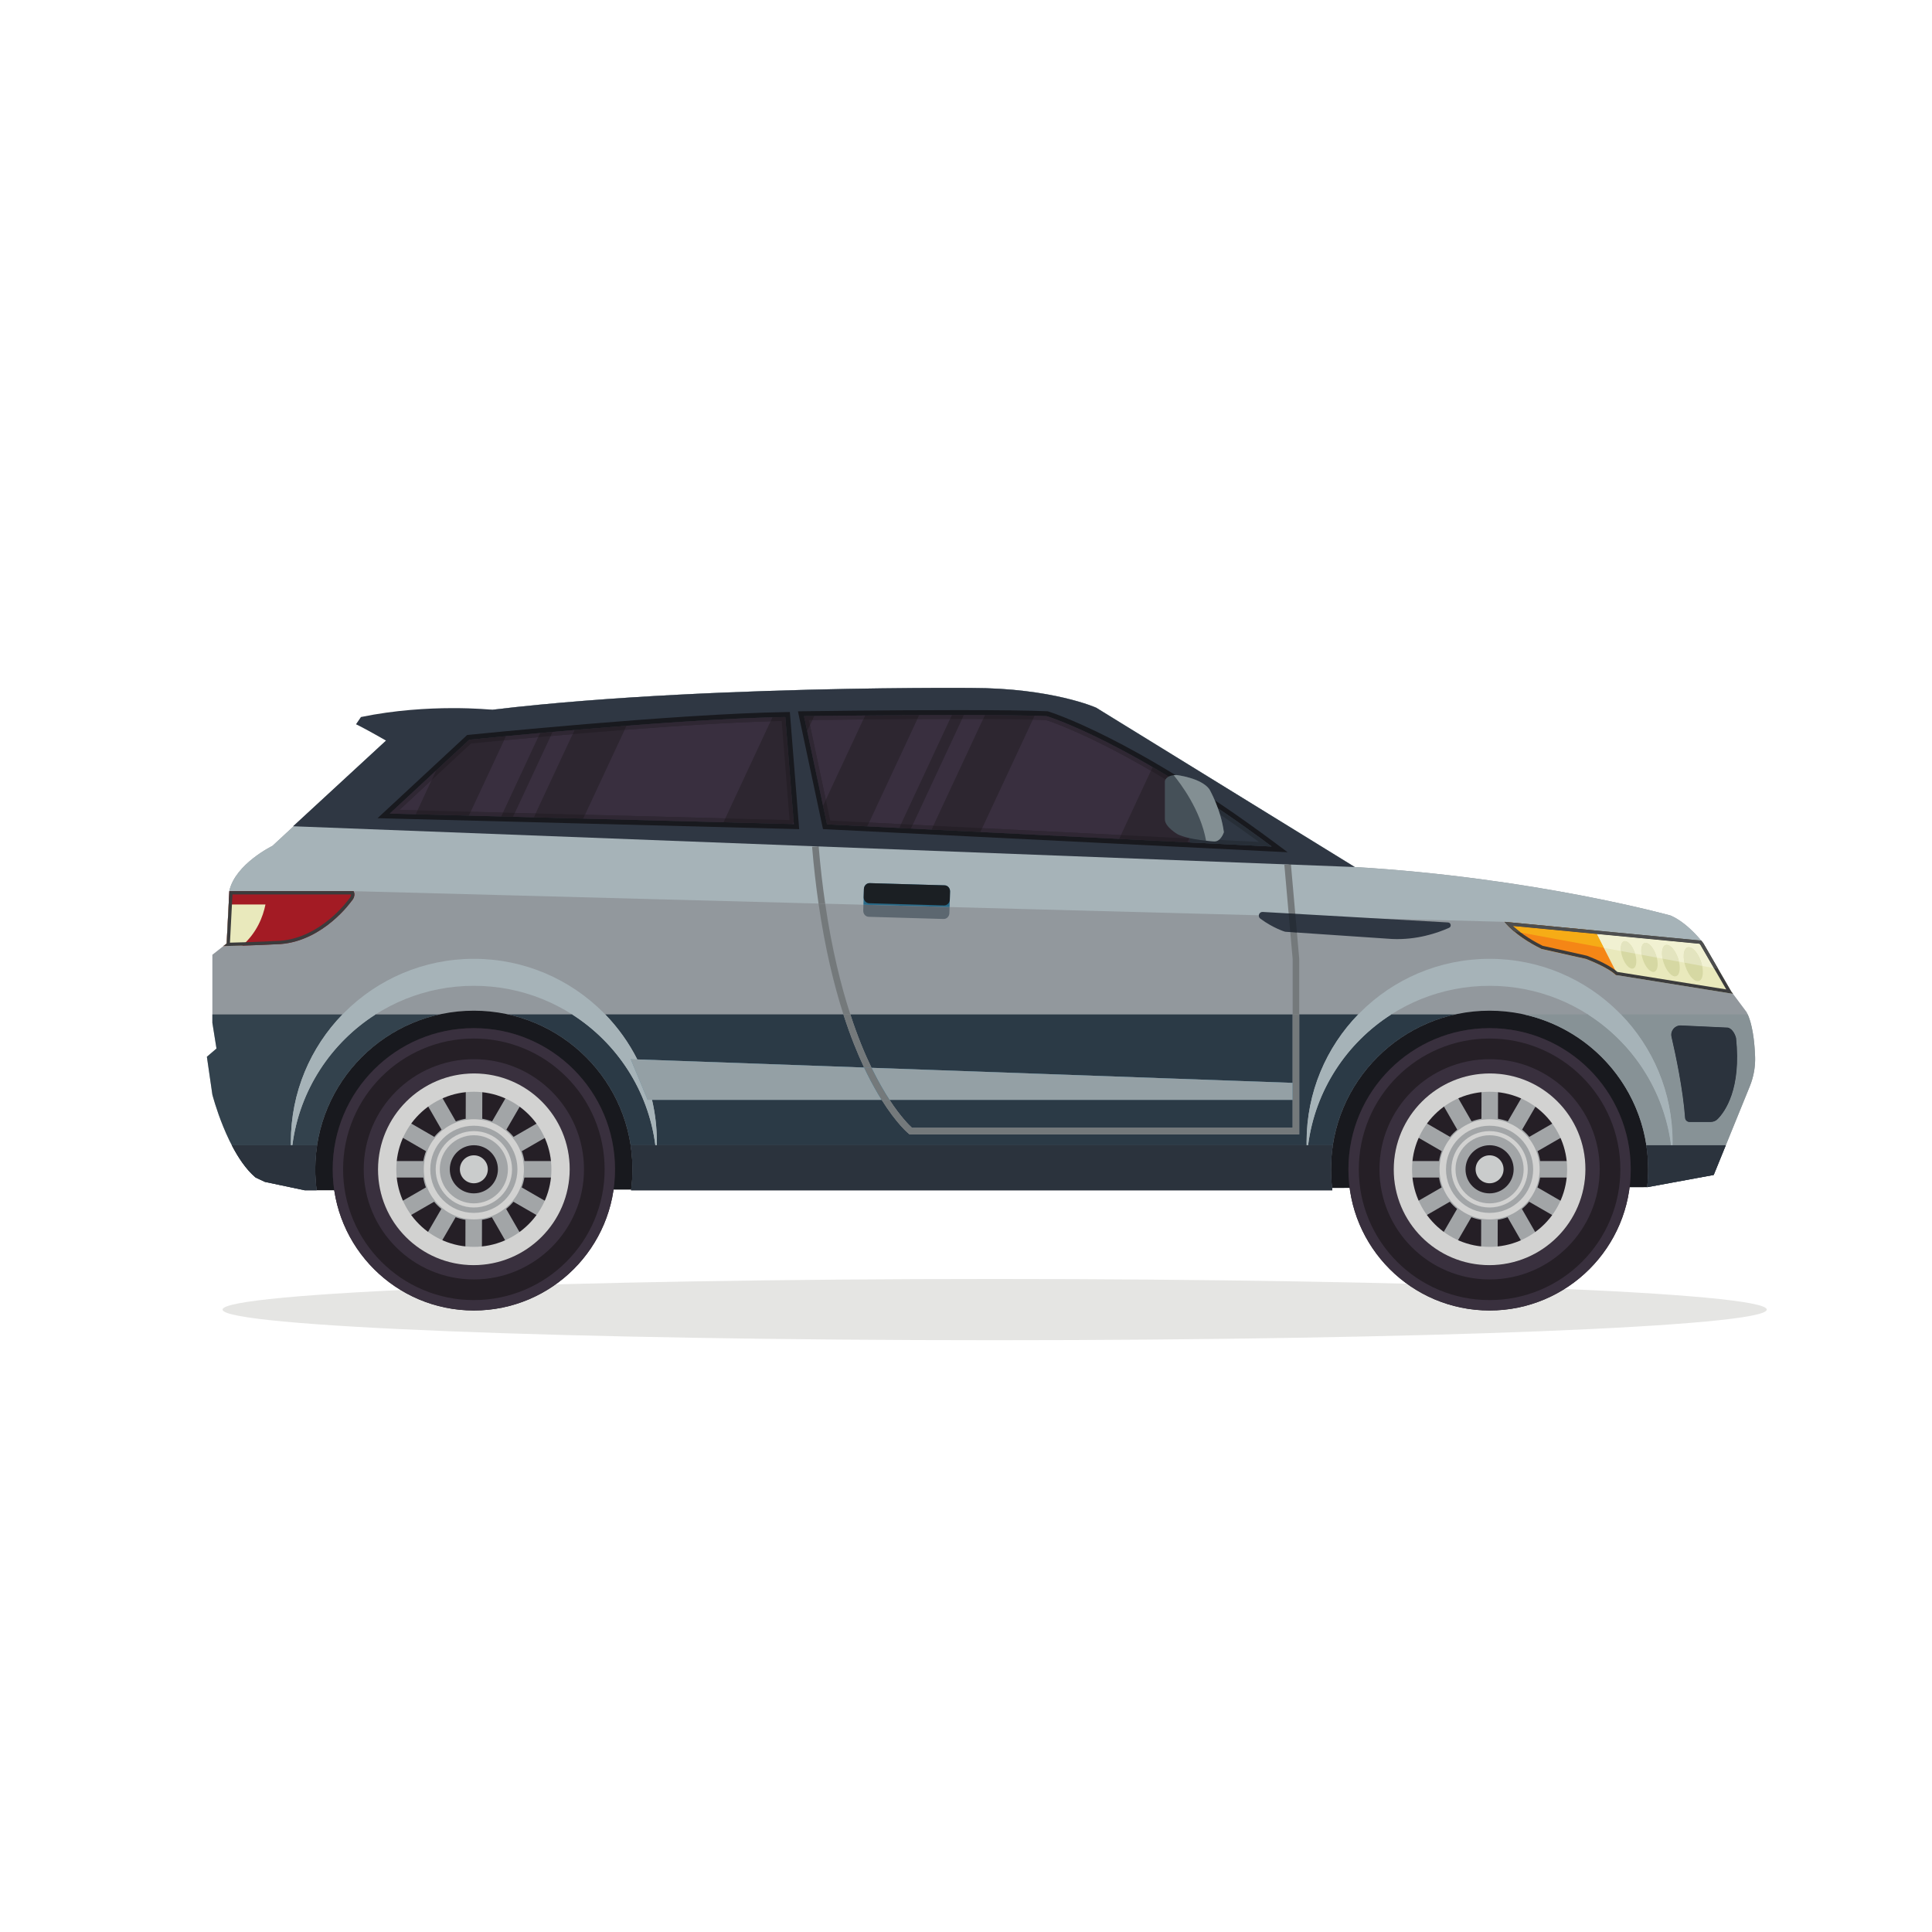 <?xml version="1.0" encoding="utf-8"?>
<svg viewBox="0 0 1066.667 1066.667" xmlns="http://www.w3.org/2000/svg">
  <defs>
    <clipPath clipPathUnits="userSpaceOnUse" id="clipPath88">
      <path d="m 3425.42,4587.68 -95.26,448.05 c 0,0 763.23,10.58 1005.46,0 0,0 349.29,-105.84 931.4,-539.78 l -1841.6,91.73" id="path86"/>
    </clipPath>
    <clipPath clipPathUnits="userSpaceOnUse" id="clipPath108">
      <path d="m 3252.55,5032.06 35.28,-443.35 -1673.45,43.51 329.28,305.76 c 0,0 851.47,86.79 1308.89,94.08" id="path106"/>
    </clipPath>
  </defs>
  <g id="g8" transform="matrix(1.333, 0, 0, -1.333, 1.1368683772161603e-13, 1066.667)">
    <g id="g10" transform="scale(0.1)">
      <path d="m 1311.43,3072.05 5510.9,12.82 103.13,132.01 -180.19,483.69 -651.4,237.58 H 1593.73 l -519.93,-453.14 237.63,-412.96" style="fill:#18191e;fill-opacity:1;fill-rule:nonzero;stroke:none" id="path12"/>
      <path d="m 7234.17,3810.18 -63.61,85.18 -115.84,199.89 c 0,0 -60.19,81.77 -135.15,114.71 0,0 -562.21,156.73 -1308.4,201.03 l -1071.01,659.87 c 0,0 -181.73,81.79 -517.92,81.79 0,0 -1490.18,13.05 -2311.2,-139.2 -21.79,-4.03 -41.95,-14.14 -58.22,-29.22 l -524.51,-485.78 c 0,0 -152.177,-73.83 -178.322,-185.13 l -11.347,-219.21 -59.063,-46.57 v -281.67 l 17.043,-106.75 -39.746,-34.07 22.703,-156.73 c 0,0 62.891,-245.42 179.082,-343.35 l 38.58,-18.1 165.09,-34.82 h 49.1 c -3.77,28.44 -5.74,57.44 -5.74,86.88 0,362.79 294.11,656.97 656.95,656.97 362.87,0 656.94,-294.18 656.94,-656.97 0,-29.44 -1.99,-58.44 -5.74,-86.88 h 2698.62 205.92 c -3.77,28.44 -5.73,57.44 -5.73,86.88 0,362.79 294.12,656.97 656.93,656.97 362.88,0 656.94,-294.18 656.94,-656.97 0,-25.04 -1.45,-49.74 -4.19,-74.06 l 275.56,50.67 149.38,367.02 c 15.9,39.13 23.55,81.16 22.02,123.36 -2.06,56.8 -9.79,135.59 -35.12,184.26" style="fill-opacity: 1; fill-rule: nonzero; stroke: none; fill: rgb(146, 152, 157);" id="path14"/>
      <path d="m 7046.18,4106.08 c -19.13,23.32 -68.42,78.31 -126.61,103.88 0,0 -562.21,156.73 -1308.4,201.03 l -1071.01,659.87 c 0,0 -181.73,81.79 -517.92,81.79 0,0 -1490.18,13.05 -2311.2,-139.2 -21.79,-4.03 -41.95,-14.14 -58.22,-29.22 l -524.51,-485.78 c 0,0 -152.177,-73.83 -178.322,-185.13 l -0.093,-2.32 h 514.225 l 4767.47,-127.08 814.59,-77.84" style="fill-opacity: 1; fill-rule: nonzero; stroke: none; fill: rgb(166, 179, 184);" id="path16"/>
      <path d="m 4119.74,2451.12 c -1766.18,0 -3197.912,56.76 -3197.912,126.79 0,70.01 1431.732,126.79 3197.912,126.79 1766.16,0 3197.91,-56.78 3197.91,-126.79 0,-70.03 -1431.75,-126.79 -3197.91,-126.79" style="fill:#e5e5e3;fill-opacity:1;fill-rule:nonzero;stroke:none" id="path18"/>
      <path d="m 6754.26,3158.93 c 0,-322.92 -261.72,-584.67 -584.68,-584.67 -322.91,0 -584.67,261.75 -584.67,584.67 0,322.88 261.76,584.71 584.67,584.71 322.96,0 584.68,-261.83 584.68,-584.71" style="fill:#251f26;fill-opacity:1;fill-rule:nonzero;stroke:none" id="path20"/>
      <path d="m 6552.57,2775.95 c -49.75,-49.74 -107.66,-88.81 -172.16,-116.08 -66.75,-28.23 -137.69,-42.55 -210.83,-42.55 -73.14,0 -144.06,14.32 -210.81,42.55 -64.47,27.27 -122.42,66.34 -172.17,116.08 -49.75,49.75 -88.81,107.68 -116.08,172.17 -28.24,66.75 -42.54,137.68 -42.54,210.81 0,73.15 14.3,144.07 42.54,210.8 27.27,64.49 66.33,122.43 116.08,172.19 49.75,49.75 107.7,88.82 172.17,116.1 66.75,28.23 137.67,42.55 210.81,42.55 73.14,0 144.08,-14.32 210.83,-42.55 64.5,-27.28 122.41,-66.35 172.16,-116.1 49.75,-49.76 88.82,-107.69 116.09,-172.17 28.22,-66.75 42.52,-137.67 42.52,-210.82 0,-73.14 -14.3,-144.07 -42.52,-210.81 -27.27,-64.49 -66.34,-122.42 -116.09,-172.17 z m -382.99,967.69 c -322.91,0 -584.67,-261.83 -584.67,-584.71 0,-322.92 261.76,-584.67 584.67,-584.67 322.96,0 584.68,261.75 584.68,584.67 0,322.88 -261.72,584.71 -584.68,584.71" style="fill:#39303e;fill-opacity:1;fill-rule:nonzero;stroke:none" id="path22"/>
      <path d="m 6566.75,3158.94 c 0,-53.64 -10.5,-105.65 -31.19,-154.59 -20.01,-47.28 -48.65,-89.77 -85.14,-126.26 -36.48,-36.48 -78.96,-65.13 -126.24,-85.14 -48.94,-20.68 -100.95,-31.18 -154.6,-31.18 -53.63,0 -105.64,10.5 -154.57,31.18 -47.3,20.01 -89.78,48.66 -126.27,85.14 -36.48,36.49 -65.14,78.98 -85.14,126.26 -20.7,48.94 -31.19,100.94 -31.19,154.59 0,53.64 10.49,105.64 31.19,154.58 20,47.28 48.66,89.76 85.14,126.26 36.49,36.49 78.97,65.14 126.27,85.15 48.93,20.7 100.94,31.19 154.57,31.19 53.65,0 105.66,-10.49 154.6,-31.19 47.28,-20.01 89.76,-48.66 126.24,-85.15 36.49,-36.48 65.13,-78.97 85.14,-126.26 20.69,-48.94 31.19,-100.94 31.19,-154.58 z m -397.17,456.17 c -251.54,0 -456.15,-204.64 -456.15,-456.17 0,-251.52 204.61,-456.16 456.15,-456.16 251.5,0 456.17,204.64 456.17,456.16 0,251.53 -204.67,456.17 -456.17,456.17" style="fill:#39303e;fill-opacity:1;fill-rule:nonzero;stroke:none" id="path24"/>
      <path d="m 6566.59,3158.98 c -0.55,-219.25 -178.74,-397.01 -398,-397.01 -219.27,0 -396.57,177.76 -396.01,397.01 0.54,219.27 178.73,397.01 397.98,397.01 219.25,0 396.58,-177.74 396.03,-397.01" style="fill:#d2d2d1;fill-opacity:1;fill-rule:nonzero;stroke:none" id="path26"/>
      <path d="m 6495.6,3158.98 c -0.45,-180.05 -146.77,-326.02 -326.82,-326.02 -180.06,0 -325.66,145.97 -325.22,326.02 0.45,180.06 146.77,326.02 326.82,326.02 180.07,0 325.66,-145.96 325.22,-326.02" style="fill:#251f26;fill-opacity:1;fill-rule:nonzero;stroke:none" id="path28"/>
      <path d="m 6495.52,3124.77 0.16,68.46 h -116.67 c -2.26,14.11 -5.9,27.76 -10.81,40.8 l 101.17,58.32 -34.09,59.3 -101.19,-58.34 c -8.92,10.91 -18.9,20.91 -29.78,29.85 l 58.58,101.05 -59.19,34.22 -58.59,-101.01 c -13.02,4.94 -26.65,8.62 -40.78,10.91 l 0.3,116.68 h -68.47 l -0.29,-116.68 c -14.13,-2.29 -27.79,-5.97 -40.84,-10.91 l -58.08,101.01 -59.36,-34.22 58.06,-101.05 c -10.9,-8.94 -20.94,-18.94 -29.92,-29.85 l -100.89,58.34 -34.38,-59.3 100.88,-58.32 c -4.95,-13.04 -8.69,-26.69 -11.01,-40.8 h -116.67 l -0.18,-68.46 h 116.68 c 2.25,-14.13 5.88,-27.77 10.81,-40.82 l -101.17,-58.33 34.08,-59.3 101.19,58.34 c 8.9,-10.91 18.89,-20.91 29.78,-29.86 l -58.59,-101.04 59.21,-34.22 58.57,101.02 c 13.02,-4.94 26.65,-8.63 40.79,-10.92 l -0.3,-116.68 H 6203 l 0.28,116.68 c 14.13,2.29 27.79,5.98 40.86,10.92 l 58.06,-101.02 59.39,34.22 -58.11,101.04 c 10.95,8.95 20.96,18.95 29.94,29.86 l 100.91,-58.34 34.37,59.3 -100.87,58.33 c 4.96,13.05 8.69,26.69 11.01,40.82 h 116.68" style="fill:#a2a5a7;fill-opacity:1;fill-rule:nonzero;stroke:none" id="path30"/>
      <path d="m 6269.27,3158.98 c -0.14,-55.04 -44.88,-99.67 -99.92,-99.67 -55.06,0 -99.56,44.63 -99.43,99.67 0.11,55.05 44.87,99.68 99.89,99.68 55.08,0 99.58,-44.63 99.46,-99.68" style="fill:#251f26;fill-opacity:1;fill-rule:nonzero;stroke:none" id="path32"/>
      <path d="m 6169.58,3300.02 c -77.78,0 -141.09,-63.28 -141.09,-141.08 0,-77.78 63.31,-141.07 141.09,-141.07 77.81,0 141.09,63.29 141.09,141.07 0,77.8 -63.28,141.08 -141.09,141.08 z m 0,-299.22 c -87.19,0 -158.14,70.95 -158.14,158.14 0,87.21 70.95,158.15 158.14,158.15 87.2,0 158.14,-70.94 158.14,-158.15 0,-87.19 -70.94,-158.14 -158.14,-158.14" style="fill:#d2d2d1;fill-opacity:1;fill-rule:nonzero;stroke:none" id="path34"/>
      <path d="m 6227.49,3158.98 c -0.1,-31.96 -26.09,-57.89 -58.06,-57.89 -31.97,0 -57.82,25.93 -57.73,57.89 0.05,31.97 26.04,57.9 58.02,57.9 31.99,0 57.83,-25.93 57.77,-57.9" style="fill:#cacccc;fill-opacity:1;fill-rule:nonzero;stroke:none" id="path36"/>
      <path d="m 6350.14,3158.94 c 0,-24.37 -4.77,-48.02 -14.2,-70.27 -9.09,-21.49 -22.1,-40.8 -38.67,-57.39 -16.6,-16.59 -35.91,-29.61 -57.42,-38.71 -22.23,-9.41 -45.89,-14.18 -70.27,-14.18 -24.37,0 -48.01,4.77 -70.26,14.18 -21.5,9.1 -40.83,22.12 -57.4,38.71 -16.59,16.59 -29.63,35.9 -38.69,57.39 -9.43,22.25 -14.22,45.88 -14.22,70.27 0,24.39 4.79,48.03 14.22,70.27 9.06,21.51 22.1,40.8 38.69,57.4 16.57,16.59 35.9,29.62 57.4,38.71 22.25,9.42 45.89,14.18 70.26,14.18 24.38,0 48.04,-4.76 70.27,-14.18 21.51,-9.09 40.82,-22.12 57.42,-38.71 16.57,-16.6 29.58,-35.89 38.68,-57.4 9.42,-22.24 14.19,-45.88 14.19,-70.27 z m -180.56,207.37 c -114.34,0 -207.35,-93.02 -207.35,-207.37 0,-114.35 93.01,-207.35 207.35,-207.35 114.34,0 207.36,93 207.36,207.35 0,114.35 -93.02,207.37 -207.36,207.37" style="fill:#d2d2d1;fill-opacity:1;fill-rule:nonzero;stroke:none" id="path38"/>
      <path d="m 6490.77,3158.94 c 0,-43.38 -8.49,-85.44 -25.21,-125.01 -16.19,-38.25 -39.35,-72.6 -68.85,-102.11 -29.51,-29.52 -63.87,-52.67 -102.1,-68.85 -39.59,-16.74 -81.65,-25.22 -125.03,-25.22 -43.37,0 -85.44,8.48 -125.01,25.22 -38.24,16.18 -72.59,39.33 -102.11,68.85 -29.5,29.51 -52.67,63.86 -68.86,102.11 -16.72,39.57 -25.21,81.63 -25.21,125.01 0,43.37 8.49,85.44 25.21,125.01 16.19,38.24 39.36,72.6 68.86,102.11 29.52,29.51 63.87,52.68 102.11,68.86 39.57,16.74 81.64,25.22 125.01,25.22 43.38,0 85.44,-8.48 125.03,-25.22 38.23,-16.17 72.59,-39.34 102.1,-68.85 29.5,-29.52 52.66,-63.88 68.85,-102.12 16.72,-39.57 25.21,-81.64 25.21,-125.01 z m -321.19,368.92 c -203.41,0 -368.9,-165.5 -368.9,-368.92 0,-203.42 165.49,-368.9 368.9,-368.9 203.42,0 368.9,165.48 368.9,368.9 0,203.42 -165.48,368.92 -368.9,368.92" style="fill:#d2d2d1;fill-opacity:1;fill-rule:nonzero;stroke:none" id="path40"/>
      <path d="m 2547.31,3158.93 c 0,-322.92 -261.71,-584.67 -584.67,-584.67 -322.92,0 -584.68,261.75 -584.68,584.67 0,322.88 261.76,584.71 584.68,584.71 322.96,0 584.67,-261.83 584.67,-584.71" style="fill:#251f26;fill-opacity:1;fill-rule:nonzero;stroke:none" id="path42"/>
      <path d="m 2345.63,2775.95 c -49.76,-49.74 -107.67,-88.81 -172.17,-116.08 -66.75,-28.23 -137.69,-42.55 -210.82,-42.55 -73.14,0 -144.08,14.32 -210.81,42.55 -64.5,27.27 -122.43,66.34 -172.17,116.08 -49.75,49.75 -88.83,107.68 -116.11,172.17 -28.22,66.75 -42.52,137.68 -42.52,210.81 0,73.15 14.3,144.07 42.52,210.8 27.28,64.49 66.36,122.43 116.11,172.19 49.74,49.75 107.67,88.82 172.17,116.1 66.73,28.23 137.67,42.55 210.81,42.55 73.13,0 144.07,-14.32 210.82,-42.55 64.48,-27.28 122.41,-66.35 172.14,-116.1 49.78,-49.76 88.83,-107.69 116.11,-172.17 28.22,-66.75 42.54,-137.67 42.54,-210.82 0,-73.14 -14.32,-144.07 -42.54,-210.81 -27.28,-64.49 -66.33,-122.42 -116.08,-172.17 z m -382.99,967.69 c -322.92,0 -584.68,-261.83 -584.68,-584.71 0,-322.92 261.76,-584.67 584.68,-584.67 322.96,0 584.67,261.75 584.67,584.67 0,322.88 -261.71,584.71 -584.67,584.71" style="fill:#39303e;fill-opacity:1;fill-rule:nonzero;stroke:none" id="path44"/>
      <path d="m 2359.8,3158.94 c 0,-53.64 -10.51,-105.65 -31.2,-154.59 -19.98,-47.28 -48.63,-89.77 -85.09,-126.26 -36.51,-36.48 -78.99,-65.13 -126.28,-85.14 -48.94,-20.68 -100.97,-31.18 -154.59,-31.18 -53.65,0 -105.64,10.5 -154.6,31.18 -47.28,20.01 -89.76,48.66 -126.24,85.14 -36.48,36.49 -65.14,78.98 -85.14,126.26 -20.69,48.94 -31.19,100.94 -31.19,154.59 0,53.64 10.5,105.64 31.19,154.58 20,47.28 48.66,89.76 85.14,126.26 36.49,36.49 78.97,65.14 126.24,85.15 48.96,20.7 100.95,31.19 154.6,31.19 53.62,0 105.65,-10.49 154.59,-31.19 47.27,-20.01 89.77,-48.66 126.28,-85.15 36.46,-36.48 65.09,-78.97 85.09,-126.26 20.69,-48.94 31.2,-100.94 31.2,-154.58 z m -397.16,456.17 c -251.54,0 -456.16,-204.64 -456.16,-456.17 0,-251.52 204.62,-456.16 456.16,-456.16 251.51,0 456.15,204.64 456.15,456.16 0,251.53 -204.64,456.17 -456.15,456.17" style="fill:#39303e;fill-opacity:1;fill-rule:nonzero;stroke:none" id="path46"/>
      <path d="m 2359.64,3158.98 c -0.55,-219.25 -178.73,-397.01 -397.98,-397.01 -219.27,0 -396.59,177.76 -396.03,397.01 0.54,219.27 178.73,397.01 397.99,397.01 219.27,0 396.55,-177.74 396.02,-397.01" style="fill:#d2d2d1;fill-opacity:1;fill-rule:nonzero;stroke:none" id="path48"/>
      <path d="m 2288.66,3158.98 c -0.46,-180.05 -146.78,-326.02 -326.82,-326.02 -180.09,0 -325.67,145.97 -325.23,326.02 0.45,180.06 146.78,326.02 326.82,326.02 180.08,0 325.66,-145.96 325.23,-326.02" style="fill:#251f26;fill-opacity:1;fill-rule:nonzero;stroke:none" id="path50"/>
      <path d="m 2288.56,3124.77 0.18,68.46 h -116.68 c -2.26,14.11 -5.92,27.76 -10.81,40.8 l 101.16,58.32 -34.07,59.3 -101.19,-58.34 c -8.92,10.91 -18.9,20.91 -29.79,29.85 l 58.58,101.05 -59.19,34.22 -58.58,-101.01 c -13.04,4.94 -26.68,8.62 -40.78,10.91 l 0.29,116.68 h -68.46 l -0.3,-116.68 c -14.13,-2.29 -27.79,-5.97 -40.84,-10.91 l -58.09,101.01 -59.35,-34.22 58.08,-101.05 c -10.94,-8.94 -20.96,-18.94 -29.93,-29.85 l -100.9,58.34 -34.37,-59.3 100.86,-58.32 c -4.98,-13.04 -8.69,-26.69 -11.03,-40.8 H 1636.7 l -0.17,-68.46 h 116.67 c 2.26,-14.13 5.89,-27.77 10.8,-40.82 l -101.16,-58.33 34.08,-59.3 101.21,58.34 c 8.92,-10.91 18.89,-20.91 29.77,-29.86 l -58.58,-101.04 59.2,-34.22 58.57,101.02 c 13.04,-4.94 26.68,-8.63 40.8,-10.92 l -0.3,-116.68 h 68.45 l 0.31,116.68 c 14.12,2.29 27.78,5.98 40.83,10.92 l 58.08,-101.02 59.38,34.22 -58.11,101.04 c 10.95,8.95 20.97,18.95 29.94,29.86 l 100.92,-58.34 34.36,59.3 -100.88,58.33 c 4.99,13.05 8.7,26.69 11.01,40.82 h 116.68" style="fill:#a2a5a7;fill-opacity:1;fill-rule:nonzero;stroke:none" id="path52"/>
      <path d="m 2062.29,3158.98 c -0.11,-55.04 -44.85,-99.67 -99.9,-99.67 -55.07,0 -99.57,44.63 -99.42,99.67 0.14,55.05 44.86,99.68 99.89,99.68 55.08,0 99.58,-44.63 99.43,-99.68" style="fill:#251f26;fill-opacity:1;fill-rule:nonzero;stroke:none" id="path54"/>
      <path d="m 1962.64,3300.02 c -77.81,0 -141.07,-63.28 -141.07,-141.08 0,-77.78 63.26,-141.07 141.07,-141.07 77.78,0 141.06,63.29 141.06,141.07 0,77.8 -63.28,141.08 -141.06,141.08 z m 0,-299.22 c -87.19,0 -158.14,70.95 -158.14,158.14 0,87.21 70.95,158.15 158.14,158.15 87.19,0 158.13,-70.94 158.13,-158.15 0,-87.19 -70.94,-158.14 -158.13,-158.14" style="fill:#d2d2d1;fill-opacity:1;fill-rule:nonzero;stroke:none" id="path56"/>
      <path d="m 2020.51,3158.98 c -0.06,-31.96 -26.03,-57.89 -58.02,-57.89 -31.97,0 -57.82,25.93 -57.75,57.89 0.08,31.97 26.05,57.9 58.02,57.9 31.99,0 57.84,-25.93 57.75,-57.9" style="fill:#cacccc;fill-opacity:1;fill-rule:nonzero;stroke:none" id="path58"/>
      <path d="m 2143.17,3158.94 c 0,-24.37 -4.78,-48.02 -14.18,-70.27 -9.07,-21.49 -22.11,-40.8 -38.69,-57.39 -16.6,-16.59 -35.9,-29.61 -57.4,-38.71 -22.23,-9.41 -45.88,-14.18 -70.26,-14.18 -24.39,0 -48.03,4.77 -70.28,14.18 -21.5,9.1 -40.79,22.12 -57.38,38.71 -16.59,16.59 -29.64,35.9 -38.72,57.39 -9.41,22.25 -14.17,45.88 -14.17,70.27 0,24.39 4.76,48.03 14.17,70.27 9.08,21.51 22.13,40.8 38.72,57.4 16.59,16.59 35.88,29.62 57.38,38.71 22.25,9.42 45.89,14.18 70.28,14.18 24.38,0 48.03,-4.76 70.26,-14.18 21.5,-9.09 40.8,-22.12 57.4,-38.71 16.58,-16.6 29.62,-35.89 38.69,-57.4 9.4,-22.24 14.18,-45.88 14.18,-70.27 z m -180.53,207.37 c -114.33,0 -207.37,-93.02 -207.37,-207.37 0,-114.35 93.04,-207.35 207.37,-207.35 114.34,0 207.35,93 207.35,207.35 0,114.35 -93.01,207.37 -207.35,207.37" style="fill:#d2d2d1;fill-opacity:1;fill-rule:nonzero;stroke:none" id="path60"/>
      <path d="m 2283.84,3158.94 c 0,-43.38 -8.51,-85.44 -25.24,-125.01 -16.19,-38.25 -39.33,-72.6 -68.84,-102.11 -29.5,-29.52 -63.85,-52.67 -102.1,-68.85 -39.58,-16.74 -81.63,-25.22 -125.02,-25.22 -43.37,0 -85.44,8.48 -125.02,25.22 -38.25,16.18 -72.6,39.33 -102.1,68.85 -29.52,29.51 -52.67,63.86 -68.85,102.11 -16.74,39.57 -25.23,81.63 -25.23,125.01 0,43.37 8.49,85.44 25.23,125.01 16.18,38.24 39.33,72.6 68.85,102.11 29.51,29.51 63.86,52.68 102.12,68.86 39.56,16.74 81.63,25.22 125,25.22 43.37,0 85.44,-8.48 125.02,-25.22 38.24,-16.17 72.58,-39.34 102.1,-68.85 29.51,-29.52 52.65,-63.88 68.84,-102.12 16.73,-39.57 25.24,-81.64 25.24,-125.01 z m -321.2,368.92 c -203.42,0 -368.91,-165.5 -368.91,-368.92 0,-203.42 165.49,-368.9 368.91,-368.9 203.4,0 368.89,165.48 368.89,368.9 0,203.42 -165.49,368.92 -368.89,368.92" style="fill:#d2d2d1;fill-opacity:1;fill-rule:nonzero;stroke:none" id="path62"/>
      <path d="m 6169.58,3918.95 c 399.85,0 727.26,-309.61 755.88,-702.07 1.34,18.45 2.05,37.09 2.05,55.89 0,418.56 -339.28,757.97 -757.93,757.97 -418.59,0 -757.92,-339.41 -757.92,-757.97 0,-18.8 0.71,-37.44 2.04,-55.89 28.63,392.46 356.08,702.07 755.88,702.07" style="fill-opacity: 1; fill-rule: nonzero; stroke: none; fill: rgb(166, 179, 184);" id="path64"/>
      <path d="m 1962.64,3918.95 c 399.83,0 727.27,-309.61 755.88,-702.07 1.33,18.45 2.03,37.09 2.03,55.89 0,418.56 -339.26,757.97 -757.91,757.97 -418.6,0 -757.94,-339.41 -757.94,-757.97 0,-18.8 0.72,-37.44 2.05,-55.89 28.62,392.46 356.11,702.07 755.89,702.07" style="fill-opacity: 1; fill-rule: nonzero; stroke: none; fill: rgb(166, 179, 184);" id="path66"/>
      <path d="m 2612.02,3258.66 c 4.98,-32.51 7.56,-65.82 7.56,-99.73 0,-29.44 -1.99,-58.44 -5.74,-86.88 h 2698.62 205.92 c -3.77,28.44 -5.73,57.44 -5.73,86.88 0,33.91 2.57,67.22 7.54,99.73 H 2612.02" style="fill:#2f3743;fill-opacity:1;fill-rule:nonzero;stroke:none" id="path68"/>
      <path d="m 960.02,3258.66 c 26.64,-51.27 59.62,-100.8 98.64,-133.69 l 38.58,-18.1 165.09,-34.82 h 49.1 c -3.77,28.44 -5.74,57.44 -5.74,86.88 0,33.91 2.59,67.22 7.54,99.73 H 960.02" style="fill:#2f3743;fill-opacity:1;fill-rule:nonzero;stroke:none" id="path70"/>
      <path d="m 6818.99,3258.66 c 4.95,-32.51 7.53,-65.82 7.53,-99.73 0,-25.04 -1.45,-49.74 -4.19,-74.06 l 275.56,50.67 50.1,123.12 h -329" style="fill:#2f3743;fill-opacity:1;fill-rule:nonzero;stroke:none" id="path72"/>
      <path d="m 4022.24,5152.65 c 0,0 -1487.52,13.03 -2308.99,-138.78 -23.24,-4.3 -44.76,-15.07 -62.15,-31.09 l -437.33,-403 4397.4,-168.79 -1071.01,659.87 c 0,0 -181.73,81.79 -517.92,81.79" style="fill:#2f3743;fill-opacity:1;fill-rule:nonzero;stroke:none" id="path74"/>
      <path d="m 949.895,4311 -11.25,-216.89 -13.313,-10.49 c 108.128,1.35 237.178,8.31 237.178,8.31 178.31,14.22 292.12,176.4 292.12,176.4 22.76,24.65 9.49,42.67 9.49,42.67 H 949.895" style="fill:#a31b24;fill-opacity:1;fill-rule:nonzero;stroke:none" id="path76"/>
      <path d="m 5997.55,4181.32 -767.59,43.55 c -15.26,0.86 -22.2,-18.68 -9.9,-27.75 55,-40.48 102.77,-54.26 102.77,-54.26 l 442.97,-30 c 102.27,-4.73 188.53,25.08 235.87,46.2 11.18,4.97 8.09,21.57 -4.12,22.26" style="fill:#2f3743;fill-opacity:1;fill-rule:nonzero;stroke:none" id="path78"/>
      <path d="m 3425.42,4587.68 -95.25,448.05 c 0,0 763.22,10.58 1005.45,0 0,0 349.3,-105.84 931.4,-539.78 l -1841.6,91.73" style="fill:#2d2630;fill-opacity:1;fill-rule:nonzero;stroke:none" id="path80"/>
      <g id="g82">
        <g id="g84" clip-path="url(#clipPath88)">
          <path d="m 4642.62,4543.26 -574.57,28.62 209.63,449.57 c 20.88,-0.53 39.28,-1.13 55.14,-1.81 13.49,-4.33 99.36,-33.07 244.13,-106.15 52.08,-26.28 115.84,-60.41 189.98,-103.64 l -124.31,-266.59" style="fill:#392f3f;fill-opacity:1;fill-rule:nonzero;stroke:none" id="path90"/>
          <path d="m 3420.37,4689.28 -65.59,308.55 10.33,22.15 c 41.73,0.52 117.86,1.42 210.52,2.25 l -155.26,-332.95" style="fill:#392f3f;fill-opacity:1;fill-rule:nonzero;stroke:none" id="path92"/>
          <path d="m 4927.18,4529.09 -1.43,0.07 1.21,2.6 0.22,-2.67" style="fill:#392f3f;fill-opacity:1;fill-rule:nonzero;stroke:none" id="path94"/>
          <path d="m 3731.8,4588.63 -132.1,6.58 199.86,428.59 c 44.96,0.22 90.5,0.37 135.36,0.41 L 3731.8,4588.63" style="fill:#392f3f;fill-opacity:1;fill-rule:nonzero;stroke:none" id="path96"/>
          <path d="m 3865.64,4581.96 -85.09,4.24 204.25,438.03 c 30.61,-0.02 59.6,-0.09 86.97,-0.21 l -206.13,-442.06" style="fill:#392f3f;fill-opacity:1;fill-rule:nonzero;stroke:none" id="path98"/>
        </g>
      </g>
      <path d="m 3252.55,5032.2 35.28,-443.36 -1673.45,43.53 329.28,305.75 c 0,0 851.47,86.79 1308.89,94.08" style="fill:#2d2630;fill-opacity:1;fill-rule:nonzero;stroke:none" id="path100"/>
      <g id="g102">
        <g id="g104" clip-path="url(#clipPath108)">
          <path d="m 2996.56,4596.42 -580.86,15.11 v 0 l 580.86,-15.11 m 7.46,16.01 -580.86,15.1 163.92,351.53 c 207.13,16.07 428.47,30.56 604.49,35.57 l -187.55,-402.2" style="fill:#392f3f;fill-opacity:1;fill-rule:nonzero;stroke:none" id="path110"/>
          <path d="m 1721.7,4629.58 -107.16,2.78 v 0 l 107.16,-2.78 v 0 m 7.46,16 -74.66,1.94 133.28,123.75 -58.62,-125.69" style="fill:#392f3f;fill-opacity:1;fill-rule:nonzero;stroke:none" id="path112"/>
          <path d="m 2075.77,4620.37 -133.54,3.47 v 0 l 133.54,-3.47 v 0 m 7.46,16 -133.54,3.47 138.04,296.02 c 40.54,3.84 88.24,8.27 141.24,13.05 l -145.74,-312.54" style="fill:#392f3f;fill-opacity:1;fill-rule:nonzero;stroke:none" id="path114"/>
          <path d="m 2211.07,4616.85 -86.03,2.24 v 0 l 86.03,-2.24 v 0 m 7.47,16 -86.03,2.24 148.5,318.47 c 29.09,2.57 59.45,5.22 90.76,7.9 l -153.23,-328.61" style="fill:#392f3f;fill-opacity:1;fill-rule:nonzero;stroke:none" id="path116"/>
        </g>
      </g>
      <path d="m 3425.42,4587.68 -95.25,448.05 c 0,0 339.22,4.7 637.13,4.7 148.96,0 287.57,-1.17 368.32,-4.7 0,0 349.3,-105.84 931.4,-539.78 l -1841.6,91.73 m 1853.84,-75.35 c -301.87,225.05 -540.23,360.49 -687.02,434.49 -159.83,80.58 -247.04,107.38 -250.65,108.48 l -2.5,0.74 -2.56,0.12 c -71.73,3.13 -195.94,4.72 -369.2,4.72 v -20.45 20.45 c -294.69,0 -634.06,-4.66 -637.46,-4.71 l -24.88,-0.34 5.17,-24.35 95.26,-448.06 3.27,-15.38 15.71,-0.79 1841.61,-91.72 67.11,-3.34 -53.86,40.14" style="fill:#18191e;fill-opacity:1;fill-rule:nonzero;stroke:none" id="path118"/>
      <path d="m 1614.38,4632.37 329.28,305.75 c 0,0 851.47,86.79 1308.89,94.08 l 35.28,-443.36 -1673.45,43.53 m 1658.56,401.45 -1.54,19.12 -19.17,-0.3 c -453.05,-7.22 -1302.12,-93.31 -1310.64,-94.18 l -6.81,-0.7 -5.03,-4.65 -329.27,-305.77 -36.75,-34.12 50.11,-1.3 1673.45,-43.51 22.7,-0.59 -1.79,22.65 -35.26,443.35" style="fill:#18191e;fill-opacity:1;fill-rule:nonzero;stroke:none" id="path120"/>
      <path d="m 2038.38,5062.3 c 0,0 -261.59,28.1 -543.4,-30.1 l -20.5,-29.99 c 0,0 44.64,-19.16 256.59,-144.99 l 307.31,205.08" style="fill:#2f3743;fill-opacity:1;fill-rule:nonzero;stroke:none" id="path122"/>
      <path d="m 7170.56,3895.36 -115.84,199.89 c 0,0 -3.03,4.11 -8.54,10.83 l -814.59,77.84 c 0,0 39.7,-56.1 153.26,-112.21 l 183.36,-41.05 c 0,0 88.94,-32.83 124.51,-67.04 l 485.03,-77.89 -7.19,9.63" style="fill:#e9e9bc;fill-opacity:1;fill-rule:nonzero;stroke:none" id="path124"/>
      <path d="m 7045.16,4019.48 c 13.07,-38.46 9.4,-74.49 -8.21,-80.48 -17.6,-5.99 -42.51,20.32 -55.56,58.78 -13.11,38.44 -9.41,74.48 8.19,80.48 17.62,5.98 42.5,-20.33 55.58,-58.78" style="fill:#d6d8a3;fill-opacity:1;fill-rule:nonzero;stroke:none" id="path126"/>
      <path d="m 6950.03,4033.48 c 12.12,-35.64 8.71,-69.04 -7.62,-74.58 -16.31,-5.56 -39.38,18.83 -51.5,54.48 -12.13,35.64 -8.72,69.03 7.61,74.58 16.31,5.56 39.38,-18.83 51.51,-54.48" style="fill:#d6d8a3;fill-opacity:1;fill-rule:nonzero;stroke:none" id="path128"/>
      <path d="m 6859.12,4046.04 c 11.2,-32.94 8.04,-63.79 -7.06,-68.92 -15.06,-5.12 -36.38,17.41 -47.58,50.34 -11.2,32.93 -8.05,63.8 7.04,68.92 15.08,5.13 36.38,-17.41 47.6,-50.34" style="fill:#d6d8a3;fill-opacity:1;fill-rule:nonzero;stroke:none" id="path130"/>
      <path d="m 6771.06,4055.84 c 10.58,-31.1 7.6,-60.25 -6.64,-65.09 -14.25,-4.85 -34.39,16.44 -44.94,47.55 -10.6,31.1 -7.61,60.24 6.63,65.09 14.23,4.85 34.36,-16.45 44.95,-47.55" style="fill:#d6d8a3;fill-opacity:1;fill-rule:nonzero;stroke:none" id="path132"/>
      <path d="m 6606.16,4148.12 -374.57,35.8 c 0,0 39.7,-56.1 153.26,-112.21 l 183.36,-41.05 c 0,0 88.94,-32.83 124.51,-67.04 l 8.1,-1.3 -94.66,185.8" style="fill:#f58616;fill-opacity:1;fill-rule:nonzero;stroke:none" id="path134"/>
      <path d="m 6698.94,3976.42 c -38.83,34.61 -122.35,65.69 -126,67.03 l -0.88,0.31 -0.88,0.2 -181.75,40.7 c -62.04,30.82 -101.27,61.64 -123.4,82.27 l 773.15,-73.87 c 2.08,-2.62 3.5,-4.46 4.16,-5.34 l 106.46,-183.7 -450.86,72.4 m 471.62,-81.06 -115.84,199.89 c 0,0 -3.03,4.11 -8.54,10.83 l -814.59,77.84 c 0,0 39.7,-56.1 153.26,-112.21 l 183.36,-41.05 c 0,0 88.94,-32.83 124.51,-67.04 l 485.03,-77.89 -7.19,9.63" style="fill:#3b3b3c;fill-opacity:1;fill-rule:nonzero;stroke:none" id="path136"/>
      <path d="m 7098.61,3992.35 -48.44,8.91 c -1.25,5.93 -2.91,12.04 -5.01,18.22 -11.83,34.78 -33.32,59.63 -50.35,59.63 -1.8,0 -3.55,-0.28 -5.23,-0.85 -14.96,-5.1 -19.88,-31.92 -12.96,-63.47 l -22.45,4.13 c -1.09,4.76 -2.47,9.64 -4.14,14.56 -10.97,32.24 -30.88,55.27 -46.66,55.27 -1.67,0 -3.29,-0.25 -4.85,-0.79 -13.52,-4.59 -18.18,-28.27 -12.51,-56.5 l -23.85,4.38 c -0.86,3.36 -1.87,6.77 -3.04,10.2 -10.15,29.79 -28.54,51.07 -43.12,51.07 -1.54,0 -3.04,-0.24 -4.48,-0.73 -11.98,-4.07 -16.43,-24.33 -12.17,-48.98 l -27.17,5 c -0.35,1.14 -0.72,2.29 -1.12,3.44 -9.58,28.13 -26.96,48.24 -40.72,48.24 -1.45,0 -2.87,-0.22 -4.23,-0.69 -10.31,-3.51 -14.72,-19.75 -12.35,-40.25 l -70.95,13.06 -29.32,57.53 425.69,-40.67 c 2.08,-2.62 3.5,-4.46 4.16,-5.34 l 55.27,-95.37" style="fill:#f1f1d2;fill-opacity:1;fill-rule:nonzero;stroke:none" id="path138"/>
      <path d="m 7050.17,4001.26 -73.55,13.53 c -6.92,31.55 -2,58.37 12.96,63.47 1.68,0.57 3.43,0.85 5.23,0.85 17.03,0 38.52,-24.85 50.35,-59.63 2.1,-6.18 3.76,-12.29 5.01,-18.22" style="fill:#e3e4bf;fill-opacity:1;fill-rule:nonzero;stroke:none" id="path140"/>
      <path d="m 6954.17,4018.92 -68.16,12.54 c -5.67,28.23 -1.01,51.91 12.51,56.5 1.56,0.54 3.18,0.79 4.85,0.79 15.78,0 35.69,-23.03 46.66,-55.27 1.67,-4.92 3.05,-9.8 4.14,-14.56" style="fill:#e3e4bf;fill-opacity:1;fill-rule:nonzero;stroke:none" id="path142"/>
      <path d="m 6862.16,4035.84 -62.81,11.56 c -4.26,24.65 0.19,44.91 12.17,48.98 1.44,0.49 2.94,0.73 4.48,0.73 14.58,0 32.97,-21.28 43.12,-51.07 1.17,-3.43 2.18,-6.84 3.04,-10.2" style="fill:#e3e4bf;fill-opacity:1;fill-rule:nonzero;stroke:none" id="path144"/>
      <path d="m 6772.18,4052.4 -58.42,10.74 c -2.37,20.5 2.04,36.74 12.35,40.25 1.36,0.47 2.78,0.69 4.23,0.69 13.76,0 31.14,-20.11 40.72,-48.24 0.4,-1.15 0.77,-2.3 1.12,-3.44" style="fill:#e3e4bf;fill-opacity:1;fill-rule:nonzero;stroke:none" id="path146"/>
      <path d="m 6642.81,4076.2 -343.63,63.21 c -13.75,10.28 -24.7,19.64 -33.15,27.52 l 347.46,-33.2 29.32,-57.53" style="fill:#f6ac16;fill-opacity:1;fill-rule:nonzero;stroke:none" id="path148"/>
      <path d="m 7116.22,3989.11 -17.61,3.24 -55.27,95.37 c -0.66,0.88 -2.08,2.72 -4.16,5.34 l -425.69,40.67 -347.46,33.2 c 8.45,-7.88 19.4,-17.24 33.15,-27.52 l -28.66,5.27 c -27.66,23.33 -38.93,39.24 -38.93,39.24 v 0 l 814.59,-77.84 c 5.51,-6.72 8.54,-10.83 8.54,-10.83 l 61.5,-106.14" style="fill:#4d4e4f;fill-opacity:1;fill-rule:nonzero;stroke:none" id="path150"/>
      <path d="m 3908.84,4195.73 c -0.22,0 -0.44,0.01 -0.67,0.01 l -310.25,9.05 c -12.85,0.38 -22.91,11.85 -22.5,25.62 l 0.74,24.29 356.81,-9.51 -0.77,-25.2 c -0.42,-13.53 -10.81,-24.26 -23.36,-24.26" style="fill-opacity: 1; fill-rule: nonzero; stroke: none; fill: rgb(92, 103, 112);" id="path152"/>
      <path d="m 3932.97,4245.19 -356.81,9.51 2,65.26 c 0.43,13.54 10.83,24.27 23.39,24.27 0.21,0 0.42,-0.01 0.64,-0.01 l 310.26,-9.07 c 12.84,-0.36 22.92,-11.84 22.48,-25.61 l -1.96,-64.35" style="fill:#286886;fill-opacity:1;fill-rule:nonzero;stroke:none" id="path154"/>
      <path d="m 3599.64,4260.97 310.27,-9.06 c 12.81,-0.37 23.6,10.48 24.01,24.26 l 1.01,33.37 c 0.44,13.77 -9.64,25.25 -22.48,25.61 l -310.26,9.07 c -12.84,0.37 -23.6,-10.49 -24.03,-24.26 l -1.01,-33.38 c -0.42,-13.77 9.65,-25.24 22.49,-25.61" style="fill:#1b1f23;fill-opacity:1;fill-rule:nonzero;stroke:none" id="path156"/>
      <path d="m 947.012,4255.76 -8.367,-161.65 -13.313,-10.49 c 25.398,0.31 51.934,0.95 77.708,1.72 60.75,53.56 86.15,119.15 96.49,170.42 H 947.012" style="fill:#e9e9bc;fill-opacity:1;fill-rule:nonzero;stroke:none" id="path158"/>
      <path d="m 1444.61,4277.56 -0.62,-0.67 -0.51,-0.72 c -1.09,-1.57 -112.37,-157 -281.88,-170.65 -4.97,-0.27 -110.87,-5.86 -209.127,-7.83 l 10.359,199.67 h 491.498 c 0.05,-4.43 -1.75,-11.17 -9.72,-19.8 z m 19.51,33.44 H 949.895 l -11.25,-216.89 -13.313,-10.49 c 108.128,1.35 237.178,8.31 237.178,8.31 178.31,14.22 292.12,176.4 292.12,176.4 22.76,24.65 9.49,42.67 9.49,42.67" style="fill:#3b3b3c;fill-opacity:1;fill-rule:nonzero;stroke:none" id="path160"/>
      <path d="m 2612.02,3615.11 2741.89,-98.16 v -70.42 H 2682.02 l -70,168.58" style="fill:#317ea0;fill-opacity:1;fill-rule:nonzero;stroke:none" id="path162"/>
      <path d="m 5381.18,3800.52 h -27.27 v 229.61 l -9.8,111.28 27.5,-1.86 9.57,-108.81 v -230.22" style="fill-opacity: 1; fill-rule: nonzero; stroke: none; fill: rgb(116, 121, 123);" id="path164"/>
      <path d="m 5364.78,4217.22 -27.48,1.56 -17.77,201.68 13.59,1.2 13.73,-0.52 17.93,-203.92" style="fill-opacity: 1; fill-rule: nonzero; stroke: none; fill: rgb(116, 121, 123);" id="path166"/>
      <path d="m 5346.85,4421.14 -13.73,0.52 13.58,1.2 0.15,-1.72" style="fill:#272e37;fill-opacity:1;fill-rule:nonzero;stroke:none" id="path168"/>
      <path d="m 5371.61,4139.55 -27.5,1.86 -6.81,77.37 27.48,-1.56 6.83,-77.67" style="fill:#272e37;fill-opacity:1;fill-rule:nonzero;stroke:none" id="path170"/>
      <path d="m 3521.89,3800.52 h -28.63 c -39.02,121.43 -76.05,273.01 -103.06,459.14 l 27.66,-0.74 c 27.35,-186.79 64.82,-338.02 104.03,-458.4" style="fill-opacity: 1; fill-rule: nonzero; stroke: none; fill: rgb(116, 121, 123);" id="path172"/>
      <path d="m 3417.86,4258.92 -27.66,0.74 c -10.59,72.99 -19.63,151.26 -26.66,235.15 l 20.07,1.68 7.18,-0.27 c 7.11,-84.79 16.31,-163.8 27.07,-237.3" style="fill-opacity: 1; fill-rule: nonzero; stroke: none; fill: rgb(116, 121, 123);" id="path174"/>
      <path d="m 3390.79,4496.22 -7.18,0.27 7.1,0.6 c 0.03,-0.29 0.05,-0.58 0.08,-0.87" style="fill:#272e37;fill-opacity:1;fill-rule:nonzero;stroke:none" id="path176"/>
      <path d="m 6923.08,3707.54 c 17.22,-74.24 47.81,-218.08 56.24,-335.71 0.67,-9.46 8.61,-16.74 18.09,-16.74 h 88.24 c 10.81,0 21.13,4.27 28.7,11.96 30.19,30.61 98.48,124.8 76.14,335.59 0,0 -7.95,35.78 -33.51,43.16 l -194.51,8.99 c -25.56,1.17 -45.17,-22.34 -39.39,-47.25" style="fill:#2f3743;fill-opacity:1;fill-rule:nonzero;stroke:none" id="path178"/>
      <path d="m 5267.02,4495.95 c -131.64,98.13 -251.33,179.43 -357.81,246.58 l 19.34,-229.72 338.47,-16.86" style="fill:#2f3743;fill-opacity:1;fill-rule:nonzero;stroke:none" id="path180"/>
      <path d="m 7269.29,3625.92 c -0.84,22.97 -2.59,49.52 -6.07,76.23 3.48,-26.71 5.24,-53.27 6.07,-76.23" style="fill:#ebeceb;fill-opacity:1;fill-rule:nonzero;stroke:none" id="path182"/>
      <path d="m 6818.99,3258.66 v 0 c -40.92,268.81 -244.79,484.06 -507.68,541.86 h 0.24 c 262.81,-57.89 466.53,-273.13 507.45,-541.86" style="fill:#17181c;fill-opacity:1;fill-rule:nonzero;stroke:none" id="path184"/>
      <path d="m 7097.89,3135.54 50.1,123.12 h -220.61 c 0.08,4.69 0.13,9.4 0.13,14.11 0,205.14 -81.51,391.28 -213.9,527.75 h 525.17 c 12.32,-27.82 19.87,-63.22 24.44,-98.37 3.48,-26.71 5.23,-53.26 6.07,-76.23 v 0 c 0.12,-3.46 0.19,-6.92 0.19,-10.38 0.03,-38.7 -7.61,-77.06 -22.21,-112.98 l -149.38,-367.02 m -137.26,619.29 c -24.65,0 -43.19,-22.98 -37.55,-47.29 17.22,-74.24 47.81,-218.08 56.24,-335.71 0.67,-9.46 8.61,-16.74 18.09,-16.74 h 88.24 c 10.81,0 21.13,4.27 28.7,11.96 30.19,30.61 98.48,124.8 76.14,335.59 0,0 -7.95,35.78 -33.51,43.16 l -194.51,8.99 c -0.61,0.02 -1.23,0.04 -1.84,0.04 m -39.38,-496.17 h -102.26 c -40.91,268.73 -244.63,483.97 -507.44,541.86 h 265.01 c 185.02,-118.01 315.39,-314.13 344.69,-541.86" style="fill-opacity: 1; fill-rule: nonzero; stroke: none; fill: rgb(135, 146, 150);" id="path186"/>
      <path d="m 6927.38,3258.66 h -6.13 c -29.3,227.73 -159.67,423.85 -344.69,541.86 h 137.05 c 132.39,-136.47 213.9,-322.61 213.9,-527.75 0,-4.71 -0.05,-9.42 -0.13,-14.11" style="fill-opacity: 1; fill-rule: nonzero; stroke: none; fill: rgb(166, 179, 184);" id="path188"/>
      <path d="m 6826.52,3158.93 v 0 c 0,0.29 0,0.58 0,0.87 0,-0.29 0,-0.58 0,-0.87" style="fill:#255a84;fill-opacity:1;fill-rule:nonzero;stroke:none" id="path190"/>
      <path d="m 6826.52,3160.07 c 0,0.05 0,0.12 0,0.18 0,-0.02 0,-0.07 0,-0.09 0,-0.03 0,-0.06 0,-0.09" style="fill:#17181c;fill-opacity:1;fill-rule:nonzero;stroke:none" id="path192"/>
      <path d="m 6826.52,3160.16 c 0,0.02 0,0.07 0,0.09 0,0.13 0,0.27 0,0.41 0,-0.17 0,-0.33 0,-0.5" style="fill:#255a84;fill-opacity:1;fill-rule:nonzero;stroke:none" id="path194"/>
      <path d="m 6826.52,3161 c 0,0.11 0,0.21 0,0.32 0,-0.04 0,-0.11 0,-0.15 0,-0.06 0,-0.12 0,-0.17" style="fill:#17181c;fill-opacity:1;fill-rule:nonzero;stroke:none" id="path196"/>
      <path d="m 6826.52,3161.17 c 0,0.04 0,0.11 0,0.15 0,0.06 0,0.14 0,0.19 0,-0.11 0,-0.23 0,-0.34" style="fill:#255a84;fill-opacity:1;fill-rule:nonzero;stroke:none" id="path198"/>
      <path d="m 6826.52,3161.93 c 0,0.13 0,0.27 -0.01,0.4 v -0.04 c 0.01,-0.09 0.01,-0.18 0.01,-0.27 0,-0.05 0,-0.05 0,-0.09" style="fill:#17181c;fill-opacity:1;fill-rule:nonzero;stroke:none" id="path200"/>
      <path d="m 6826.52,3161.9 v 0.03 c 0,0.04 0,0.04 0,0.09 0,-0.04 0,-0.08 0,-0.12 m -0.01,0.39 v 0.04 0.01 c 0,-0.01 0,-0.03 0,-0.05" style="fill:#255a84;fill-opacity:1;fill-rule:nonzero;stroke:none" id="path202"/>
      <path d="m 6826.51,3162.94 c 0,0.07 0,0.15 0,0.23 0,-0.05 0,-0.1 0,-0.15 0,-0.05 0,-0.04 0,-0.08" style="fill:#17181c;fill-opacity:1;fill-rule:nonzero;stroke:none" id="path204"/>
      <path d="m 6826.51,3162.79 c 0,0.06 0,0.09 0,0.15 0,0.04 0,0.03 0,0.08 0,-0.08 0,-0.15 0,-0.23 m 0,0.87 c 0,0.09 0,0.15 0,0.25 0,-0.09 0,-0.17 0,-0.25" style="fill:#255a84;fill-opacity:1;fill-rule:nonzero;stroke:none" id="path206"/>
      <path d="m 6822.33,3084.87 c 2.74,24.32 4.19,49.02 4.19,74.06 v 0 0 0 c 0,0.29 0,0.58 0,0.87 0,0.09 0,0.17 0,0.27 0,0.03 0,0.06 0,0.09 0,0.17 0,0.33 0,0.5 0,0.11 0,0.22 0,0.34 0,0.05 0,0.11 0,0.17 0,0.11 0,0.23 0,0.34 0,0.14 0,0.25 0,0.39 0,0.04 0,0.08 0,0.12 0,0.09 0,0.18 -0.01,0.27 0,0.02 0,0.04 0,0.05 0,0.16 0,0.3 0,0.45 0,0.08 0,0.15 0,0.23 0,0.05 0,0.1 0,0.15 0,0.15 0,0.33 0,0.49 0,0.08 0,0.16 0,0.25 -0.24,32.17 -2.8,63.83 -7.51,94.75 h -0.01 102.26 6.13 220.61 l -50.1,-123.12 -275.56,-50.67" style="fill:#2b333d;fill-opacity:1;fill-rule:nonzero;stroke:none" id="path208"/>
      <path d="m 7085.65,3355.09 h -88.24 c -9.48,0 -17.42,7.28 -18.09,16.74 -8.43,117.63 -39.02,261.47 -56.24,335.71 -5.64,24.31 12.9,47.29 37.55,47.29 0.61,0 1.23,-0.02 1.84,-0.04 l 194.51,-8.99 c 25.56,-7.38 33.51,-43.16 33.51,-43.16 22.34,-210.79 -45.95,-304.98 -76.14,-335.59 -7.57,-7.69 -17.89,-11.96 -28.7,-11.96" style="fill:#2b333d;fill-opacity:1;fill-rule:nonzero;stroke:none" id="path210"/>
      <path d="m 5512.65,3160.07 c 0,0.03 0,0.06 0,0.09 0,0.02 0,0.07 0,0.09 0,-0.06 0,-0.13 0,-0.18 m -2893.07,0 c 0,0.05 0,0.12 0,0.18 0,-0.02 0,-0.07 0,-0.09 0,-0.03 0,-0.06 0,-0.09 m 2893.07,0.92 c 0,0.06 0,0.12 0,0.17 0,0.05 0,0.11 0,0.15 0,-0.09 0,-0.22 0,-0.32 M 2619.58,3161 c 0,0.11 0,0.21 0,0.32 0,-0.04 0,-0.11 0,-0.15 0,-0.06 0,-0.12 0,-0.17 m -0.01,0.93 c 0,0.13 0,0.27 0,0.4 v -0.04 c 0,-0.09 0,-0.18 0,-0.27 0,-0.05 0,-0.05 0,-0.09 m 2893.08,0 c 0,0.05 0,0.08 0,0.12 0,0.06 0.01,0.12 0.01,0.18 0,0.03 0,0.08 0,0.1 0,-0.14 -0.01,-0.26 -0.01,-0.4 m -2893.08,1.01 c 0,0.07 0,0.15 0,0.23 0,-0.05 0,-0.1 0,-0.15 0,-0.05 0,-0.04 0,-0.08 m 2893.09,0.01 c 0,0.02 0,0.07 0,0.09 0,0.05 0,0.1 0,0.15 0,-0.07 0,-0.16 0,-0.24 m 7.53,95.71 v 0 c 40.91,268.73 244.66,483.97 507.44,541.86 h 0.27 c -262.91,-57.8 -466.79,-273.05 -507.73,-541.86 m -2908.15,0 v 0 c -40.9,268.81 -244.78,484.06 -507.67,541.86 h 0.26 c 262.8,-57.89 466.53,-273.13 507.45,-541.86" style="fill:#17181c;fill-opacity:1;fill-rule:nonzero;stroke:none" id="path212"/>
      <path d="m 5512.65,3158.93 c 0,0.29 0,0.58 0,0.87 0,-0.29 0,-0.58 0,-0.87 v 0 m -2893.07,0 v 0 c 0,0.29 0,0.58 0,0.87 0,-0.29 0,-0.58 0,-0.87 m 2893.07,1.23 c 0,0.17 0,0.33 0,0.5 0,-0.13 0,-0.28 0,-0.41 0,-0.02 0,-0.07 0,-0.09 m -2893.07,0 c 0,0.02 0,0.07 0,0.09 0,0.13 0,0.27 0,0.41 0,-0.17 0,-0.33 0,-0.5 m 2893.07,1 c 0,0.12 0,0.24 0,0.35 0,-0.07 0,-0.12 0,-0.2 0,-0.04 0,-0.1 0,-0.15 m -2893.07,0.01 c 0,0.04 0,0.11 0,0.15 0,0.06 0,0.14 0,0.19 0,-0.11 0,-0.23 0,-0.34 m 2893.07,0.73 c 0,0.05 0,0.1 0,0.15 0,-0.04 0,-0.07 0,-0.12 v -0.03 m -2893.08,0 v 0.03 c 0,0.04 0,0.04 0,0.09 0,-0.04 0,-0.08 0,-0.12 m 2893.09,0.33 c 0,0.05 0,0.09 0,0.14 0,-0.02 0,-0.02 0,-0.04 0,-0.02 0,-0.07 0,-0.1 m -2893.09,0.06 v 0.04 0.01 c 0,-0.01 0,-0.03 0,-0.05 m 2893.09,0.48 c 0,0.09 0,0.18 0,0.27 0,-0.02 0,-0.07 0,-0.09 0,-0.06 0,-0.13 0,-0.18 m -2893.09,0.02 c 0,0.06 0,0.09 0,0.15 0,0.04 0,0.03 0,0.08 0,-0.08 0,-0.15 0,-0.23 m -0.01,0.87 c 0,0.07 0,0.16 0,0.24 0,-0.08 0,-0.17 0,-0.24 m 2893.1,0 c 0,0.08 0,0.17 0.01,0.25 -0.01,-0.1 -0.01,-0.15 -0.01,-0.25 m 7.53,95 h -102.28 c 29.31,227.73 159.71,423.85 344.72,541.86 h 265 c -262.78,-57.89 -466.53,-273.13 -507.46,-541.86 m -108.38,0 H 2720.42 c 0.08,4.69 0.13,9.4 0.13,14.11 0,59.78 -6.93,117.97 -20.01,173.76 h 951.2 c 62.21,-99.09 109.51,-137.98 112.06,-140.04 l 3.75,-3.03 h 1613.63 v 497.06 h 244.4 c -132.4,-136.47 -213.92,-322.61 -213.92,-527.75 0,-4.71 0.04,-9.42 0.13,-14.11 m -2697.48,0 h -102.29 c -40.88,268.73 -244.61,483.97 -507.41,541.86 h 265 c 185.02,-118.01 315.4,-314.13 344.7,-541.86 m 864.68,321.83 -939.47,33.64 c -34.77,68.82 -79.71,131.6 -132.86,186.39 h 986.6 c 28.56,-88.91 58.2,-161.69 85.73,-220.03" style="fill-opacity: 1; fill-rule: nonzero; stroke: none; fill: rgba(14, 31, 44, 0.77);" id="path214"/>
      <path d="m 5417.91,3258.66 h -6.12 c -0.09,4.69 -0.13,9.4 -0.13,14.11 0,205.14 81.52,391.28 213.92,527.75 h 137.05 c -185.01,-118.01 -315.41,-314.13 -344.72,-541.86" style="fill-opacity: 1; fill-rule: nonzero; stroke: none; fill: rgb(166, 179, 184);" id="path216"/>
      <path d="m 2720.42,3258.66 h -6.11 c -29.3,227.73 -159.68,423.85 -344.7,541.86 h 137.05 c 53.15,-54.79 98.09,-117.57 132.86,-186.39 l -27.5,0.98 70,-168.58 h 18.52 c 13.08,-55.79 20.01,-113.98 20.01,-173.76 0,-4.71 -0.05,-9.42 -0.13,-14.11" style="fill-opacity: 1; fill-rule: nonzero; stroke: none; fill: rgb(166, 179, 184);" id="path218"/>
      <path d="M 5518.38,3072.05 H 2613.84 c 3.75,28.44 5.74,57.44 5.74,86.88 v 0 0 0 c 0,0.29 0,0.58 0,0.87 0,0.09 0,0.17 0,0.27 0,0.03 0,0.06 0,0.09 0,0.17 0,0.33 0,0.5 0,0.11 0,0.22 0,0.34 0,0.05 0,0.11 0,0.17 0,0.11 0,0.23 0,0.34 0,0.14 -0.01,0.25 -0.01,0.39 0,0.04 0,0.08 0,0.12 0,0.09 0,0.18 0,0.27 0,0.02 0,0.04 0,0.05 0,0.16 0,0.3 0,0.45 0,0.08 0,0.15 0,0.23 0,0.05 0,0.1 0,0.15 0,0.15 0,0.33 -0.01,0.49 0,0.07 0,0.16 0,0.24 -0.24,32.19 -2.79,63.82 -7.5,94.76 h -0.04 102.29 6.11 2691.37 6.12 102.28 c -4.73,-30.92 -7.28,-62.58 -7.52,-94.75 -0.01,-0.08 -0.01,-0.17 -0.01,-0.25 0,-0.15 0,-0.31 0,-0.47 0,-0.05 0,-0.1 0,-0.15 0,-0.09 0,-0.18 0,-0.27 0,-0.14 0,-0.27 0,-0.4 0,-0.05 0,-0.09 0,-0.14 0,-0.06 -0.01,-0.12 -0.01,-0.18 0,-0.05 0,-0.1 0,-0.15 0,-0.14 0,-0.25 0,-0.39 0,-0.11 0,-0.23 0,-0.35 0,-0.05 0,-0.11 0,-0.17 0,-0.11 0,-0.21 0,-0.33 0,-0.17 0,-0.33 0,-0.5 0,-0.03 0,-0.06 0,-0.09 0,-0.1 0,-0.18 0,-0.27 0,-0.29 0,-0.58 0,-0.87 v 0 0 0 c 0,-29.44 1.96,-58.44 5.73,-86.88" style="fill:#2b333d;fill-opacity:1;fill-rule:nonzero;stroke:none" id="path220"/>
      <path d="M 5353.91,3330.72 H 3777.49 c -10.99,9.98 -47.1,45.24 -93.26,115.81 h 1669.68 v 70.42 l -1744.2,62.44 c -27.89,57.59 -58.34,130.63 -87.82,221.13 h 1832.02 v -469.8" style="fill-opacity: 1; fill-rule: nonzero; stroke: none; fill: rgba(14, 31, 44, 0.77);" id="path222"/>
      <path d="M 5353.91,3446.53 H 3684.23 c -21.5,32.88 -45.19,73.42 -69.52,122.65 -1.66,3.35 -3.33,6.75 -5,10.21 l 1744.2,-62.44 v -70.42 m -1702.17,0 h -951.2 -18.52 l -70,168.58 27.5,-0.98 939.47,-33.64 c 4.23,-8.97 8.41,-17.59 12.53,-25.89 20.9,-42.06 41.25,-77.86 60.22,-108.07" style="fill-opacity: 1; fill-rule: nonzero; stroke: none; fill: rgb(148, 160, 165);" id="path224"/>
      <path d="M 5381.18,3303.46 H 3767.55 l -3.75,3.03 c -2.55,2.06 -49.85,40.95 -112.06,140.04 h 32.49 c 46.16,-70.57 82.27,-105.83 93.26,-115.81 h 1576.42 v 469.8 h 27.27 v -497.06 m -1771.47,275.93 -30.72,1.1 c -27.53,58.34 -57.17,131.12 -85.73,220.03 h 28.63 c 29.48,-90.5 59.93,-163.54 87.82,-221.13" style="fill-opacity: 1; fill-rule: nonzero; stroke: none; fill: rgb(116, 121, 123);" id="path226"/>
      <path d="m 3684.23,3446.53 h -32.49 c -18.97,30.21 -39.32,66.01 -60.22,108.07 -4.12,8.3 -8.3,16.92 -12.53,25.89 l 30.72,-1.1 c 1.67,-3.46 3.34,-6.86 5,-10.21 24.33,-49.23 48.02,-89.77 69.52,-122.65" style="fill-opacity: 1; fill-rule: nonzero; stroke: none; fill: rgb(116, 121, 123);" id="path228"/>
      <path d="m 1305.69,3160.12 c 0,0.02 0,0.04 0,0.07 0,0.02 0,0.04 0,0.06 0,-0.04 0,-0.09 0,-0.13 m 0.01,0.91 c 0,0.05 0,0.11 0,0.15 0,0.05 0,0.09 0,0.13 0,-0.07 0,-0.2 0,-0.28 m 0,0.92 c 0,0.11 0,0.23 0,0.34 0,-0.12 0,-0.23 0,-0.34 m 0.01,1 v 0.04 c 0,0.01 0,0.03 0,0.05 0,-0.02 0,-0.07 0,-0.09 m 7.51,95.71 v 0 c 40.92,268.73 244.67,483.97 507.46,541.86 h 0.27 c -262.9,-57.8 -466.79,-273.05 -507.73,-541.86" style="fill:#17181c;fill-opacity:1;fill-rule:nonzero;stroke:none" id="path230"/>
      <path d="m 1058.66,3124.97 c -0.13,0.11 -0.27,0.23 -0.41,0.34 0.14,-0.11 0.27,-0.23 0.41,-0.34 m -0.53,0.45 c -0.1,0.09 -0.2,0.17 -0.31,0.26 0.11,-0.09 0.21,-0.18 0.31,-0.26 m -0.42,0.35 c -0.28,0.24 -0.56,0.48 -0.83,0.72 0.27,-0.24 0.55,-0.48 0.83,-0.72 m -0.93,0.8 c -0.11,0.1 -0.23,0.2 -0.34,0.3 0.11,-0.1 0.23,-0.2 0.34,-0.3 m -0.42,0.37 c -0.29,0.24 -0.58,0.5 -0.86,0.74 0.28,-0.25 0.57,-0.5 0.86,-0.74 m -0.91,0.78 c -114.134,99.7 -175.872,340.6 -175.872,340.6 l -22.703,156.73 39.746,34.07 -17.043,106.75 v 34.65 h 539.052 c -132.41,-136.47 -213.93,-322.61 -213.93,-527.75 0,-4.71 0.04,-9.42 0.13,-14.11 H 960.02 c 25.906,-49.86 57.81,-98.07 95.43,-130.94 m 250.24,31.21 c 0,0.29 0,0.57 0,0.86 0,-0.29 0,-0.57 0,-0.86 v 0 m 0,1.26 c 0,0.15 0.01,0.3 0.01,0.45 0,-0.13 0,-0.26 -0.01,-0.39 0,-0.02 0,-0.04 0,-0.06 m 0.01,0.99 c 0,0.1 0,0.2 0,0.3 0,-0.06 0,-0.11 0,-0.17 0,-0.04 0,-0.08 0,-0.13 m 0,1.65 c 0.01,0.05 0.01,0.11 0.01,0.16 v -0.04 c 0,-0.04 -0.01,-0.08 -0.01,-0.12 m 7.52,95.83 h -102.27 c 29.32,227.73 159.72,423.85 344.74,541.86 h 264.99 c -262.79,-57.89 -466.54,-273.13 -507.46,-541.86" style="fill-opacity: 1; fill-rule: nonzero; stroke: none; fill: rgba(14, 31, 44, 0.71);" id="path232"/>
      <path d="m 1210.95,3258.66 h -6.12 c -0.09,4.69 -0.13,9.4 -0.13,14.11 0,205.14 81.52,391.28 213.93,527.75 h 137.06 c -185.02,-118.01 -315.42,-314.13 -344.74,-541.86" style="fill-opacity: 1; fill-rule: nonzero; stroke: none; fill: rgb(166, 179, 184);" id="path234"/>
      <path d="m 1311.43,3072.05 h -49.1 l -165.09,34.82 -38.58,18.1 v 0 c -0.14,0.11 -0.27,0.23 -0.41,0.34 v 0 c -0.04,0.04 -0.08,0.07 -0.12,0.11 v 0 c -0.1,0.08 -0.2,0.17 -0.31,0.26 v 0 c -0.03,0.03 -0.08,0.06 -0.11,0.09 v 0 c -0.28,0.24 -0.56,0.48 -0.83,0.72 v 0 c -0.04,0.03 -0.06,0.05 -0.1,0.08 v 0 c -0.11,0.1 -0.23,0.2 -0.34,0.3 v 0 c -0.03,0.02 -0.06,0.04 -0.08,0.07 v 0 c -0.29,0.24 -0.58,0.49 -0.86,0.74 v 0 c -0.03,0.02 -0.03,0.03 -0.05,0.04 v 0 c -37.62,32.87 -69.524,81.08 -95.43,130.94 h 244.81 6.12 102.27 v 0 c -4.76,-31.21 -7.32,-63.13 -7.51,-95.62 0,-0.02 0,-0.04 0,-0.05 0,-0.05 0,-0.11 -0.01,-0.16 0,-0.19 0,-0.35 0,-0.54 0,-0.11 0,-0.23 0,-0.34 0,-0.16 0,-0.31 0,-0.47 0,-0.1 0,-0.2 0,-0.3 0,-0.04 0,-0.1 0,-0.15 0,-0.13 0,-0.25 0,-0.39 0,-0.15 -0.01,-0.3 -0.01,-0.45 0,-0.03 0,-0.05 0,-0.07 0,-0.12 0,-0.22 0,-0.33 0,-0.29 0,-0.57 0,-0.86 v 0 0 0 c 0,-29.44 1.97,-58.44 5.74,-86.88" style="fill:#2b333d;fill-opacity:1;fill-rule:nonzero;stroke:none" id="path236"/>
      <path d="m 4335.62,5035.73 c -49.29,2.15 -120.09,3.43 -201.71,4.1 81.6,-0.67 152.43,-1.94 201.71,-4.1" style="fill:#272e37;fill-opacity:1;fill-rule:nonzero;stroke:none" id="path238"/>
      <path d="m 5267.02,4495.95 -10.37,0.51 10.37,-0.51 v 0 m 0,0 c -2.63,1.96 -5.26,3.91 -7.88,5.86 v 0 c -93.1,69.18 -180.14,129.9 -260.74,183.15 l -0.01,-0.01 c -30.67,20.26 -60.41,39.44 -89.18,57.58 l 1.71,-20.35 c -51.54,32.68 -99.62,61.8 -143.99,87.67 l 6.92,14.83 c -275.27,160.25 -432.45,209.27 -438.07,211 8.41,-2.58 356.25,-111.09 931.24,-539.73 m -348.66,17.36 -283.13,14.11 7.39,15.84 283.13,-14.1 -7.39,-15.85 m -857.7,42.72 -202.41,10.09 7.39,15.84 202.41,-10.08 -7.39,-15.85 m -287.5,14.32 -48.75,2.43 7.39,15.85 48.75,-2.43 -7.39,-15.85 m -180.85,9.01 -166.89,8.32 -16.42,77.22 11.37,24.38 18.29,-86.05 161.04,-8.02 -7.39,-15.85 m -248.9,394.08 -13.24,62.29 c 0,0 15.4,0.21 42.54,0.55 l -7.6,-16.3 c -5.64,-0.07 -10.66,-0.13 -15,-0.19 l 4.67,-21.96 -11.37,-24.39 m 934.27,48.01 c -52.87,1.33 -121.7,2.19 -205.91,2.57 l 7.54,16.16 c 18.64,-0.09 36.87,-0.21 54.6,-0.35 81.62,-0.67 152.42,-1.95 201.71,-4.1 v 0 c -14.94,0.65 -31.87,1.22 -50.48,1.72 l -7.46,-16 m -702.05,0.78 7.59,16.28 c 68.29,0.6 145.2,1.17 223.91,1.53 l -7.57,-16.24 c -78.86,-0.37 -155.86,-0.95 -223.93,-1.57 m 359.29,1.98 7.56,16.21 c 4.21,0 8.39,0.01 12.58,0.01 4.09,0 8.17,0 12.24,0 8.39,0 16.75,0 25.05,-0.01 l -7.55,-16.19 c -5.76,0 -11.59,0 -17.47,0 -10.74,0 -21.56,0 -32.41,-0.02" style="fill:#262028;fill-opacity:1;fill-rule:nonzero;stroke:none" id="path240"/>
      <path d="m 4635.23,4527.42 -574.57,28.61 7.39,15.85 574.57,-28.62 -7.39,-15.84 m 131.7,282.43 c -74.14,43.23 -137.9,77.36 -189.98,103.64 -144.77,73.08 -230.64,101.82 -244.13,106.15 -15.86,0.68 -34.26,1.28 -55.14,1.81 l 7.46,16 c 18.61,-0.5 35.54,-1.07 50.48,-1.72 v 0 c 0,0 0.06,-0.02 0.16,-0.05 5.62,-1.73 162.8,-50.75 438.07,-211 l -6.92,-14.83" style="fill:#2f2733;fill-opacity:1;fill-rule:nonzero;stroke:none" id="path242"/>
      <path d="m 3409,4664.9 -65.59,308.54 11.37,24.39 65.59,-308.55 -11.37,-24.38 m -43.89,355.08 7.6,16.3 c 44.28,0.55 119.8,1.42 210.51,2.23 l -7.59,-16.28 c -92.66,-0.83 -168.79,-1.73 -210.52,-2.25" style="fill:#2f2733;fill-opacity:1;fill-rule:nonzero;stroke:none" id="path244"/>
      <path d="m 5256.65,4496.46 -338.29,16.85 7.39,15.85 1.43,-0.07 1.37,-16.28 328.1,-16.35 m 2.49,5.35 c -93.1,69.18 -180.16,129.9 -260.75,183.14 l 0.01,0.01 c 80.6,-53.25 167.64,-113.97 260.74,-183.15 v 0" style="fill:#2f2733;fill-opacity:1;fill-rule:nonzero;stroke:none" id="path246"/>
      <path d="m 3724.41,4572.78 -132.1,6.58 7.39,15.85 132.1,-6.58 -7.39,-15.85 m 75.15,451.02 7.57,16.24 c 44.95,0.2 90.5,0.34 135.35,0.38 l -7.56,-16.21 c -44.86,-0.04 -90.4,-0.19 -135.36,-0.41" style="fill:#2f2733;fill-opacity:1;fill-rule:nonzero;stroke:none" id="path248"/>
      <path d="m 3858.25,4566.12 -85.09,4.23 7.39,15.85 85.09,-4.24 -7.39,-15.84 m 213.52,457.9 c -27.37,0.12 -56.36,0.19 -86.97,0.21 l 7.55,16.19 c 29.64,-0.03 58.76,-0.11 86.96,-0.24 l -7.54,-16.16" style="fill:#2f2733;fill-opacity:1;fill-rule:nonzero;stroke:none" id="path250"/>
      <path d="m 5267.02,4495.95 -1841.6,91.73 -95.26,448.05 c 0,0 330.02,4.57 624.9,4.7 -4.19,0 -8.37,-0.01 -12.58,-0.01 -44.85,-0.04 -90.4,-0.18 -135.35,-0.38 -78.71,-0.36 -155.62,-0.93 -223.91,-1.53 -90.71,-0.81 -166.23,-1.68 -210.51,-2.23 -27.14,-0.34 -42.54,-0.55 -42.54,-0.55 v 0 l 95.25,-448.05 1841.6,-91.73 v 0" style="fill:#17171a;fill-opacity:1;fill-rule:nonzero;stroke:none" id="path252"/>
      <path d="m 5267.02,4495.95 -10.37,0.51 -328.1,16.35 -1.37,16.28 287.09,-14.3 c -110.85,81.14 -212.46,149.77 -303.35,207.39 l -1.71,20.35 c 28.77,-18.14 58.51,-37.32 89.18,-57.58 80.59,-53.24 167.65,-113.96 260.75,-183.14 2.62,-1.95 5.25,-3.9 7.88,-5.86 v 0" style="fill:#272e37;fill-opacity:1;fill-rule:nonzero;stroke:none" id="path254"/>
      <path d="m 3287.83,4588.84 v 0 l -0.75,9.34 -4.29,-9.21 -286.23,7.45 7.46,16.01 266.22,-6.93 -32.63,410.24 c -14.95,-0.29 -30.33,-0.66 -46.04,-1.11 l 7.59,16.27 c -175.65,-4.72 -396.73,-19.03 -604.25,-35.05 l -7.83,-16.79 c -74.54,-5.78 -147.22,-11.77 -215.31,-17.6 l 7.86,16.86 c -31.28,-2.67 -61.61,-5.31 -90.75,-7.88 l -7.87,-16.88 c -17.84,-1.58 -35.2,-3.14 -52.04,-4.65 l 7.87,16.88 c -52.65,-4.73 -100.35,-9.16 -141.23,-13.02 l -7.88,-16.91 c -71.94,-6.8 -121.24,-11.72 -137.04,-13.31 l -162.91,-151.28 18.05,38.73 -191.29,-177.64 -0.14,0.01 329.26,305.75 c 0,0 851.47,86.79 1308.89,94.08 l 35.28,-443.36 m -872.13,22.69 -204.63,5.32 7.47,16 204.62,-5.32 -7.46,-16 m -290.66,7.56 -49.27,1.28 7.46,16 49.28,-1.28 -7.47,-16 m -182.81,4.75 -220.53,5.74 7.46,16 220.53,-5.74 -7.46,-16" style="fill:#262028;fill-opacity:1;fill-rule:nonzero;stroke:none" id="path256"/>
      <path d="m 2996.56,4596.42 -580.86,15.11 7.46,16 580.86,-15.1 -7.46,-16.01 m -409.48,382.64 7.83,16.79 c 207.52,16.02 428.6,30.33 604.25,35.05 l -7.59,-16.27 c -176.02,-5.01 -397.36,-19.5 -604.49,-35.57" style="fill:#2f2733;fill-opacity:1;fill-rule:nonzero;stroke:none" id="path258"/>
      <path d="m 1721.7,4629.58 -107.16,2.78 191.29,177.64 -18.05,-38.73 -133.28,-123.75 74.66,-1.94 -7.46,-16" style="fill:#2f2733;fill-opacity:1;fill-rule:nonzero;stroke:none" id="path260"/>
      <path d="m 3287.83,4588.84 -5.04,0.13 4.29,9.21 0.74,-9.34" style="fill:#2f2733;fill-opacity:1;fill-rule:nonzero;stroke:none" id="path262"/>
      <path d="m 2075.77,4620.37 -133.54,3.47 7.46,16 133.54,-3.47 -7.46,-16 m 11.96,315.49 7.88,16.91 c 40.88,3.86 88.58,8.29 141.23,13.02 l -7.87,-16.88 c -53,-4.78 -100.7,-9.21 -141.24,-13.05" style="fill:#2f2733;fill-opacity:1;fill-rule:nonzero;stroke:none" id="path264"/>
      <path d="m 2211.07,4616.85 -86.03,2.24 7.47,16 86.03,-2.24 -7.47,-16 m 69.94,336.71 7.87,16.88 c 29.14,2.57 59.47,5.21 90.75,7.88 l -7.86,-16.86 c -31.31,-2.68 -61.67,-5.33 -90.76,-7.9" style="fill:#2f2733;fill-opacity:1;fill-rule:nonzero;stroke:none" id="path266"/>
      <path d="m 4824.67,4608.33 v 158.08 c 0,0 2.25,25.53 48.65,25.53 0,0 101.84,-11.78 135.8,-58.92 0,0 47.51,-82.48 59.97,-177.72 0,0 -12.46,-40.26 -40.75,-38.28 0,0 -102.96,5.88 -150.49,29.45 0,0 -53.18,30.43 -53.18,61.86" style="fill-opacity: 1; fill-rule: nonzero; stroke: none; fill: rgb(69, 80, 88);" id="path268"/>
      <path d="m 4873.32,4791.94 c -4.45,0 -8.52,-0.23 -12.19,-0.67 28.68,-34.76 110.83,-143.16 134.27,-271.38 19.44,-2.1 32.94,-2.87 32.94,-2.87 28.29,-1.98 40.75,38.28 40.75,38.28 -12.46,95.25 -59.97,177.72 -59.97,177.72 -33.96,47.14 -135.8,58.92 -135.8,58.92" style="fill-opacity: 1; fill-rule: nonzero; stroke: none; fill: rgb(131, 143, 147);" id="path270"/>
    </g>
  </g>
</svg>